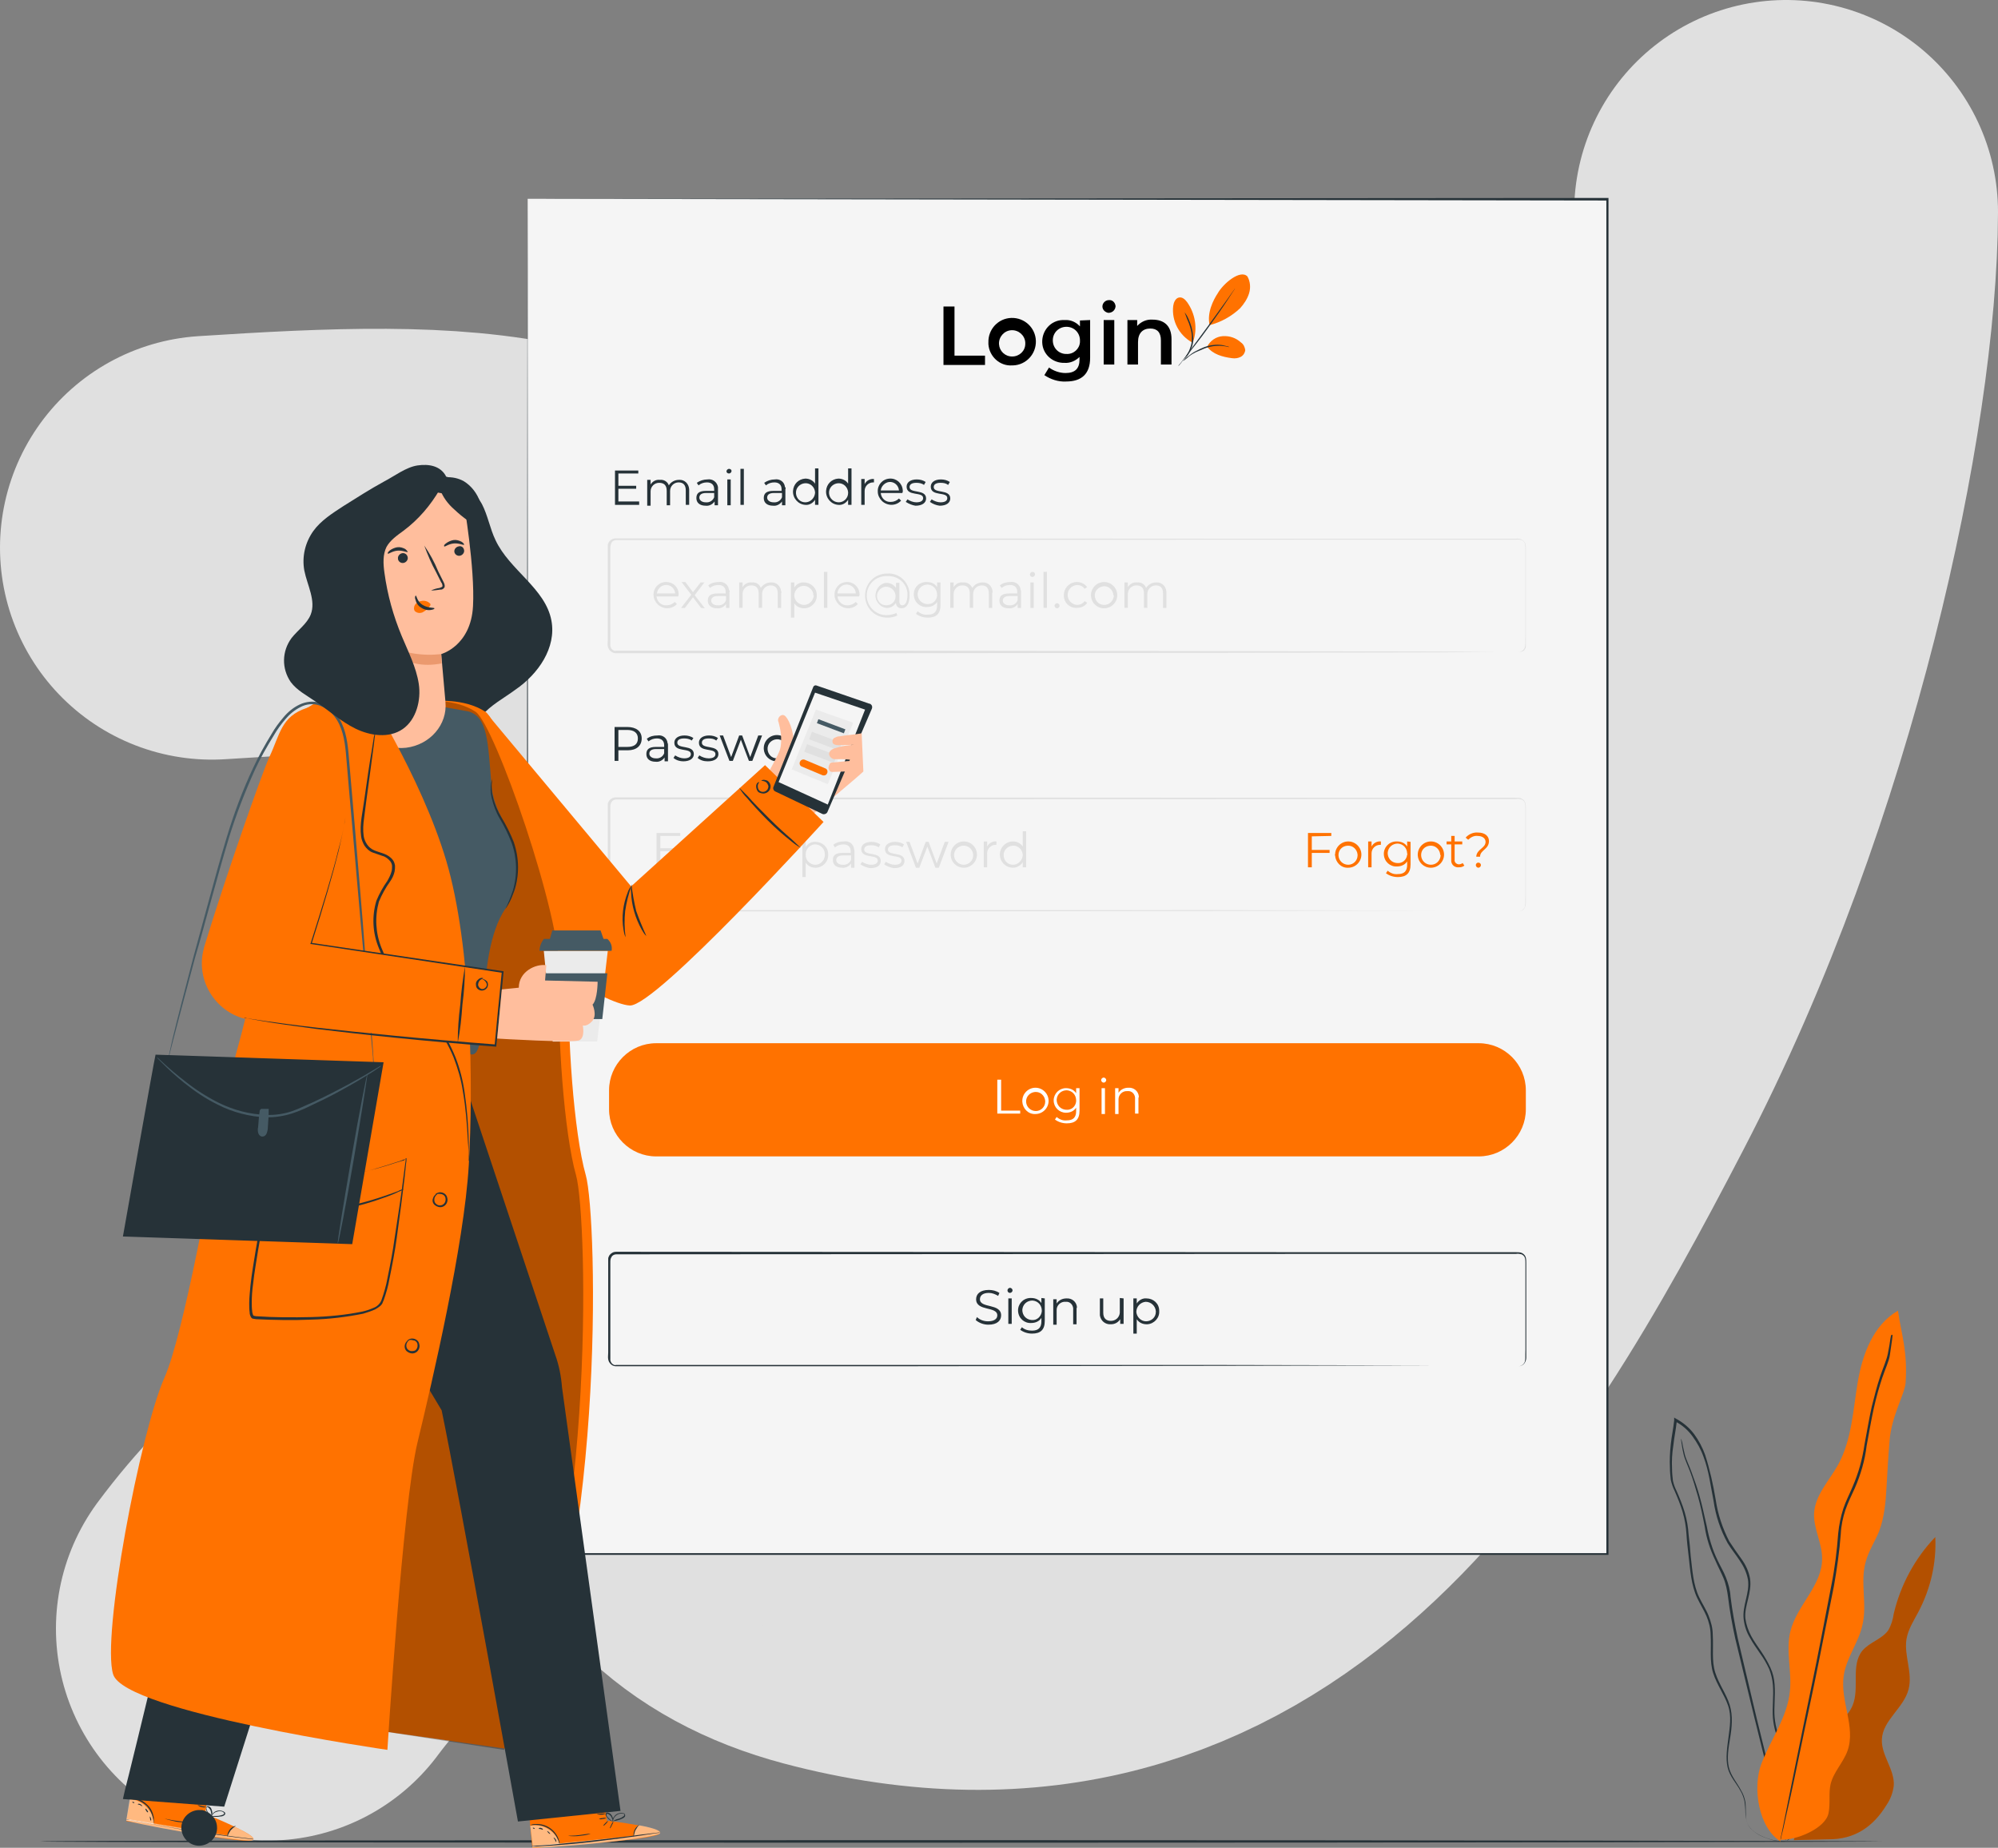 <?xml version="1.0" encoding="UTF-8"?>
<svg id="Layer_1" data-name="Layer 1" xmlns="http://www.w3.org/2000/svg" viewBox="0 0 471.4 435.9">
  <rect x="0" y="0" width="471.4" height="435.9" fill="#808080" stroke="none"/>
  <g>
    <path d="m50,129.2c60.2-3.9,96.8-3.9,121.4,35.9,24.7,39.8-62.5,179.1,26.4,202.6s132.3-48.5,169.1-119.4c36.9-70.8,54.4-155.8,54.5-198.3" fill="none" stroke="#e0e0e0" stroke-linecap="round" stroke-linejoin="round" stroke-width="100"/>
    <path d="m63.2,384.2c26.4-35.4,57.2-41.4,96.2-46.4" fill="none" stroke="#e0e0e0" stroke-linecap="round" stroke-linejoin="round" stroke-width="100"/>
  </g>
  <g id="freepik--Floor--inject-35">
    <path d="m444.2,434.4c0,.1-97.3.3-217.4.3s-217.3-.1-217.3-.3,97.3-.3,217.4-.3,217.3.2,217.3.3Z" fill="#263238"/>
  </g>
  <g id="freepik--Login--inject-35">
    <rect x="124.5" y="46.9" width="254.8" height="319.6" fill="#f5f5f5"/>
    <path d="m124.5,46.9l254.8-.2h.2v320.1H124.2v-.2c.2-190,.2-317.6.3-319.7-.1,2,.1,129.7.2,319.7l-.2-.2h254.8l-.3.3h0V47.1l.2.2-254.7-.4h0Z" fill="#263238"/>
    <path d="m222.6,72.3h2.6v11.6h7.2v2.2h-9.8s0-13.8,0-13.8Z"/>
    <path d="m233.2,80.8c-.1-3.1,2.3-5.7,5.4-5.8,3.1-.1,5.7,2.3,5.8,5.4s-2.3,5.7-5.4,5.8h-.2c-2.9.2-5.4-2.1-5.6-5v-.4Zm8.7,0c-.1-1.7-1.6-3-3.3-2.9s-3,1.6-2.9,3.3c.1,1.6,1.4,2.9,3.1,2.9s3.1-1.3,3.1-3v-.3h0Z"/>
    <path d="m257.2,75.5v8.9c0,3.8-2,5.6-5.7,5.6-1.8.1-3.6-.5-5.1-1.5l1.1-1.8c1.1.8,2.5,1.3,3.9,1.3,2.3,0,3.3-1.1,3.3-3.2v-.6c-.9.9-2.2,1.5-3.5,1.4-2.8.1-5.2-2-5.3-4.8s2-5.2,4.8-5.3h.5c1.4-.1,2.7.5,3.6,1.5v-1.4l2.4-.1Zm-2.4,5c.1-1.8-1.2-3.3-3-3.4s-3.3,1.2-3.4,3,1.2,3.3,3,3.4h.2c1.7.1,3.1-1.2,3.2-2.8v-.2h0Z"/>
    <path d="m260.1,72.3c0-.8.7-1.5,1.5-1.5h0c.8-.1,1.5.5,1.6,1.4v.1c-.1.9-.8,1.5-1.7,1.5-.7-.1-1.4-.7-1.4-1.5Zm.3,3.2h2.5v10.5h-2.5v-10.5Z"/>
    <path d="m276.4,80v6h-2.5v-5.7c0-1.9-.9-2.8-2.5-2.8-1.8,0-2.9,1.1-2.9,3.2v5.3h-2.5v-10.5h2.3v1.4c.9-1,2.2-1.6,3.6-1.5,2.7,0,4.5,1.4,4.5,4.6Z"/>
    <path d="m294.3,65.2c.7,1.2.8,2.7.4,4s-1.2,2.5-2.1,3.5c-2,1.9-4.5,3.3-7.2,4-.7-2.9.9-6,1.9-7.5,1.3-2.3,5.3-5.7,7-4" fill="#ff7200"/>
    <path d="m284.8,81.8c.7-1.4,2.1-2.4,3.7-2.5s3.1.4,4.3,1.5c.6.4.9,1.1,1,1.8-.1.7-.5,1.3-1.1,1.6-.6.3-1.3.4-2,.3-2.3-.3-4.5-.9-5.9-2.7" fill="#ff7200"/>
    <path d="m279.1,85.2c.4-.5.8-.9,1.3-1.2.5-.4,1-.8,1.6-1.1.7-.4,1.4-.7,2.1-1,1.4-.5,2.8-.7,4.2-.5.4.1.9.2,1.3.3.2,0,.3.1.4.2,0,0-.6-.2-1.7-.3-1.4-.1-2.8.1-4.1.6-.7.3-1.4.6-2.1.9-.6.3-1.1.6-1.6,1s-.9.8-1.4,1.1h0Z" fill="#263238"/>
    <path d="m291.4,68c-.1.3-.3.5-.5.8-.3.5-.8,1.2-1.3,2-1.1,1.7-2.8,4.1-4.6,6.6s-3.6,4.8-4.9,6.4c-.6.8-1.2,1.4-1.5,1.9-.2.2-.4.5-.6.7.1-.3.3-.5.5-.7l1.5-2c1.2-1.6,2.9-3.9,4.8-6.5l4.7-6.5,1.4-2c.2-.2.3-.4.5-.7Z" fill="#263238"/>
    <path d="m281.5,80.6c1.1-3.1.5-6.6-1.4-9.3-.5-.7-1.2-1.3-2-1.1s-1.2,1.2-1.3,2c-.4,3.5,1.4,6.9,4.5,8.6" fill="#ff7200"/>
    <path d="m279.5,73.7s.1.1.3.4.4.6.6,1.1c.6,1.3,1,2.7,1.1,4.1.1.8,0,1.6-.2,2.3-.2.6-.4,1.2-.8,1.8-.2.4-.5.7-.8,1-.1.1-.2.2-.3.3,0,0,.4-.6.9-1.5.3-.5.5-1.1.7-1.7.2-.7.2-1.5.2-2.2-.1-1.4-.5-2.7-1.1-4-.2-.5-.4-1.1-.6-1.6h0Z" fill="#263238"/>
    <path d="m150.8,118.4v.7h-5.7v-8.1h5.5v.7h-4.7v2.9h4.2v.7h-4.2v3h4.9v.1Z" fill="#263238"/>
    <path d="m162.6,115.6v3.5h-.8v-3.4c0-1.3-.6-1.9-1.7-1.9s-2,.9-2,2v3.4h-.8v-3.4c0-1.3-.6-1.9-1.8-1.9-1.1,0-2,.9-2,2v3.4h-.8v-6.1h.8v1.1c.5-.8,1.3-1.2,2.2-1.1.9-.1,1.8.4,2.1,1.3.5-.8,1.4-1.3,2.4-1.3,1.3-.1,2.3.9,2.4,2.2,0-.1,0,.1,0,.2h0Z" fill="#263238"/>
    <path d="m169.4,115.4v3.8h-.8v-.9c-.5.7-1.3,1.1-2.1,1-1.4,0-2.2-.7-2.2-1.8s.6-1.7,2.3-1.7h1.9v-.4c0-1-.6-1.6-1.7-1.6-.7,0-1.4.2-2,.7l-.4-.6c.7-.5,1.6-.8,2.5-.8,1.2-.2,2.3.6,2.5,1.8v.5Zm-.9,1.9v-1h-1.9c-1.2,0-1.6.5-1.6,1.1s.6,1.1,1.5,1.1c.9.1,1.7-.4,2-1.2Z" fill="#263238"/>
    <path d="m171.4,111.2c0-.3.3-.6.6-.6h0c.3,0,.6.2.6.5h0c0,.3-.3.6-.6.6h0c-.3,0-.6-.2-.6-.5h0Zm.2,1.9h.8v6.1h-.8v-6.1Z" fill="#263238"/>
    <path d="m174.7,110.6h.8v8.5h-.8v-8.5Z" fill="#263238"/>
    <path d="m185.3,115.4v3.8h-.8v-.9c-.5.7-1.3,1.1-2.1,1-1.4,0-2.2-.7-2.2-1.8s.6-1.7,2.3-1.7h1.9v-.4c0-1-.6-1.6-1.7-1.6-.7,0-1.4.2-2,.7l-.4-.6c.7-.5,1.6-.8,2.5-.8,1.2-.2,2.3.6,2.4,1.8.2.1.2.3.1.5Zm-.8,1.9v-1h-1.9c-1.2,0-1.6.5-1.6,1.1s.6,1.1,1.5,1.1c.9.1,1.7-.4,2-1.2Z" fill="#263238"/>
    <path d="m193.1,110.6v8.5h-.8v-1.2c-.5.8-1.4,1.3-2.3,1.2-1.7-.1-3-1.6-2.9-3.3.1-1.6,1.3-2.8,2.9-2.9.9,0,1.8.4,2.3,1.2v-3.6h.8v.1Zm-.8,5.5c-.1-1.2-1.1-2.2-2.4-2.1-1.2.1-2.2,1.1-2.1,2.4.1,1.2,1,2.1,2.2,2.1s2.2-1,2.3-2.2v-.2h0Z" fill="#263238"/>
    <path d="m200.9,110.6v8.5h-.8v-1.2c-.5.8-1.4,1.3-2.3,1.2-1.7-.1-3-1.6-2.9-3.3.1-1.6,1.3-2.8,2.9-2.9.9,0,1.8.4,2.3,1.2v-3.6h.8v.1Zm-.8,5.5c-.1-1.2-1.1-2.2-2.4-2.1-1.2.1-2.2,1.1-2.1,2.4.1,1.2,1.1,2.1,2.3,2.1s2.2-1,2.2-2.2v-.2h0Z" fill="#263238"/>
    <path d="m206.2,113v.8h-.2c-1.1,0-2,.9-2,2v3.3h-.8v-6.1h.8v1.2c.4-.8,1.3-1.3,2.2-1.2Z" fill="#263238"/>
    <path d="m212.9,116.3h-5.1c.1,1.2,1.1,2.2,2.4,2.1h0c.7,0,1.4-.3,1.9-.8l.5.5c-1.2,1.3-3.2,1.3-4.5.1-.6-.6-1-1.4-1-2.2-.1-1.6,1.1-3,2.8-3.1,1.6-.1,3,1.1,3.1,2.8v.3c-.1.2-.1.3-.1.3h0Zm-5.1-.6h4.3c-.1-1.2-1.1-2.1-2.3-2-1,.1-1.9,1-2,2Z" fill="#263238"/>
    <path d="m213.7,118.4l.4-.6c.6.4,1.4.7,2.1.7,1.1,0,1.6-.4,1.6-1,0-1.6-3.9-.3-3.9-2.7,0-1,.9-1.7,2.4-1.7.8,0,1.5.2,2.1.6l-.4.7c-.5-.4-1.2-.5-1.8-.5-1.1,0-1.6.4-1.6,1,0,1.6,3.9.4,3.9,2.7,0,1-.9,1.7-2.5,1.7-.7-.1-1.5-.4-2.3-.9Z" fill="#263238"/>
    <path d="m219.4,118.4l.4-.6c.6.4,1.4.7,2.1.7,1.1,0,1.6-.4,1.6-1,0-1.6-3.9-.3-3.9-2.7,0-1,.9-1.7,2.4-1.7.8,0,1.5.2,2.1.6l-.4.7c-.5-.4-1.1-.5-1.8-.5-1.1,0-1.6.4-1.6,1,0,1.6,3.9.4,3.9,2.7,0,1-.9,1.7-2.5,1.7-.8-.1-1.6-.4-2.3-.9Z" fill="#263238"/>
    <path d="m160,140.7h-5.1c.1,1.2,1.1,2.2,2.4,2.1h0c.7,0,1.4-.3,1.9-.8l.5.5c-1.2,1.3-3.2,1.3-4.5.1-.6-.6-1-1.4-1-2.2-.1-1.6,1.1-3,2.8-3.1h.2c1.6,0,2.9,1.2,2.9,2.8v.2c0,.2-.1.3-.1.4h0Zm-5-.7h4.3c-.1-1.2-1.1-2.1-2.3-2-1.1.1-1.9,1-2,2Z" fill="#e0e0e0"/>
    <path d="m165.4,143.4l-1.9-2.5-1.9,2.5h-.9l2.4-3.1-2.3-3h.9l1.8,2.4,1.8-2.3h.9l-2.3,3,2.4,3.1-.9-.1h0Z" fill="#e0e0e0"/>
    <path d="m172.1,139.7v3.7h-.8v-.9c-.5.7-1.3,1.1-2.1,1-1.4,0-2.2-.7-2.2-1.8s.6-1.7,2.3-1.7h1.9v-.4c0-1-.6-1.6-1.7-1.6-.7,0-1.4.2-2,.7l-.4-.6c.7-.6,1.6-.8,2.5-.8,1.2-.2,2.3.7,2.4,1.9.2.1.2.3.1.5h0Zm-.8,1.9v-1h-1.9c-1.2,0-1.6.5-1.6,1.1s.6,1.1,1.5,1.1c.9.1,1.7-.4,2-1.2h0Z" fill="#e0e0e0"/>
    <path d="m184.3,139.9v3.5h-.8v-3.4c0-1.3-.6-1.9-1.7-1.9s-2,.9-2,2v3.3h-.8v-3.4c0-1.3-.6-1.9-1.8-1.9-1.1,0-2,.9-2,2v3.3h-.8v-6h.8v1.1c.5-.8,1.3-1.2,2.2-1.1.9-.1,1.8.4,2.1,1.3.5-.8,1.4-1.3,2.4-1.3,1.3-.1,2.3.9,2.4,2.1.1.1.1.3,0,.4h0Z" fill="#e0e0e0"/>
    <path d="m192.7,140.4c.1,1.6-1.2,3-2.8,3.1h-.2c-.9,0-1.8-.4-2.3-1.2v3.4h-.8v-8.3h.8v1.2c.5-.8,1.4-1.3,2.3-1.2,1.6,0,3,1.3,3,2.9v.1Zm-.8,0c0-1.2-1.1-2.2-2.3-2.2s-2.2,1.1-2.2,2.3,1.1,2.2,2.3,2.2,2.2-1,2.3-2.2c-.1,0-.1-.1-.1-.1Z" fill="#e0e0e0"/>
    <path d="m194.4,134.9h.8v8.5h-.8v-8.5Z" fill="#e0e0e0"/>
    <path d="m202.7,140.7h-5.1c.1,1.2,1.2,2.2,2.4,2.1.7,0,1.4-.3,1.9-.8l.5.5c-1.2,1.3-3.2,1.3-4.5.1-.6-.6-1-1.4-1-2.2-.1-1.6,1.1-3,2.8-3.1,1.6-.1,3,1.1,3.1,2.8v.3c-.1.1-.1.2-.1.3h0Zm-5.1-.7h4.3c0-1.2-1-2.1-2.2-2.1-1.1,0-2.1,1-2.1,2.1Z" fill="#e0e0e0"/>
    <path d="m214.6,140.4c0,2-.7,3.1-1.9,3.1-.7,0-1.3-.5-1.3-1.2v-.1c-.5.8-1.4,1.3-2.3,1.2-1.6-.2-2.8-1.8-2.5-3.4.2-1.3,1.2-2.4,2.5-2.5.9,0,1.8.4,2.3,1.2v-1.2h.8v4.4c0,.6.3.9.7.9.7,0,1.2-.9,1.2-2.4.1-2.4-1.8-4.4-4.3-4.5h-.5c-2.6-.1-4.7,1.9-4.8,4.4s1.9,4.7,4.4,4.8h.4c.8,0,1.5-.2,2.2-.5l.2.6c-.8.4-1.6.5-2.4.5-2.9,0-5.2-2.3-5.2-5.2s2.3-5.2,5.2-5.2h0c2.8-.2,5.1,1.9,5.3,4.7-.1.1,0,.3,0,.4h0Zm-3.3.1c-.1-1.2-1.1-2.1-2.3-2.1-1.2.1-2.1,1.1-2.1,2.3.1,1.2,1,2.1,2.2,2.1s2.2-.9,2.2-2.1v-.2h0Z" fill="#e0e0e0"/>
    <path d="m221.9,137.4v5.3c0,2.1-1,3-3,3-1,0-2-.3-2.8-.9l.4-.6c.7.6,1.5.9,2.4.8,1.5,0,2.2-.7,2.2-2.2v-.8c-.5.8-1.4,1.2-2.4,1.2-1.6.1-3-1.1-3.1-2.8s1.1-3,2.8-3.1h.3c1,0,1.9.4,2.4,1.2v-1.1h.8Zm-.8,2.9c0-1.3-.9-2.3-2.2-2.4-1.3,0-2.3.9-2.4,2.2,0,1.3.9,2.3,2.2,2.4h.1c1.2.1,2.2-.8,2.3-2v-.2h0Z" fill="#e0e0e0"/>
    <path d="m234.1,139.9v3.5h-.8v-3.4c0-1.3-.6-1.9-1.7-1.9s-2,.9-2,2v3.3h-.8v-3.4c0-1.3-.6-1.9-1.8-1.9-1.1,0-2,.9-2,2v3.3h-.8v-6h.8v1.1c.5-.8,1.3-1.2,2.2-1.1.9-.1,1.8.4,2.2,1.3.5-.8,1.4-1.3,2.4-1.3,1.3-.1,2.3.9,2.4,2.2,0,0,0,.2-.1.3h0Z" fill="#e0e0e0"/>
    <path d="m240.9,139.7v3.7h-.8v-.9c-.5.7-1.3,1.1-2.1,1-1.4,0-2.2-.7-2.2-1.8s.6-1.7,2.3-1.7h1.9v-.4c0-1-.6-1.6-1.7-1.6-.7,0-1.4.2-2,.7l-.4-.6c.7-.6,1.6-.8,2.5-.8,1.2-.2,2.3.7,2.4,1.8.1.2.1.4.1.6Zm-.8,1.9v-1h-1.9c-1.2,0-1.6.5-1.6,1.1s.6,1.1,1.5,1.1c.9.1,1.7-.4,2-1.2h0Z" fill="#e0e0e0"/>
    <path d="m243,135.5c0-.3.3-.6.6-.6s.6.2.6.6h0c0,.3-.3.6-.6.6h0c-.4,0-.6-.3-.6-.6Zm.1,1.9h.8v6h-.8v-6Z" fill="#e0e0e0"/>
    <path d="m246.2,134.9h.8v8.5h-.8v-8.5Z" fill="#e0e0e0"/>
    <path d="m248.8,142.9c0-.3.3-.6.6-.6h0c.3,0,.6.3.6.6h0c0,.3-.3.6-.6.6h0c-.3,0-.6-.3-.6-.6h0Z" fill="#e0e0e0"/>
    <path d="m251,140.4c0-1.7,1.3-3,2.9-3.1h.2c.9,0,1.8.4,2.4,1.2l-.6.4c-.4-.6-1.1-.9-1.8-.9-1.3.1-2.3,1.2-2.2,2.5.1,1.2,1,2.1,2.2,2.2.7,0,1.4-.3,1.8-.9l.6.4c-.5.8-1.4,1.2-2.4,1.2-1.7.1-3.1-1.2-3.1-2.9,0-1.13,0-1.17,0-.1h0Z" fill="#e0e0e0"/>
    <path d="m257.4,140.4c0-1.7,1.4-3.1,3.1-3.1s3.1,1.4,3.1,3.1-1.4,3.1-3.1,3.1h0c-1.7,0-3-1.3-3.1-2.9v-.2h0Zm5.3,0c-.1-1.2-1.1-2.2-2.3-2.1-1.2.1-2.2,1.1-2.1,2.3s1,2.1,2.2,2.1,2.2-.9,2.3-2.2c-.07,0-.1-.03-.1-.1h0Z" fill="#e0e0e0"/>
    <path d="m275.2,139.9v3.5h-.8v-3.4c0-1.3-.6-1.9-1.7-1.9s-2,.9-2,2v3.3h-.8v-3.4c0-1.3-.6-1.9-1.8-1.9-1.1,0-2,.9-2,2v3.3h-.8v-6h.8v1.1c.5-.8,1.3-1.2,2.2-1.1.9-.1,1.8.4,2.1,1.3.5-.8,1.4-1.3,2.4-1.3,1.3-.1,2.3.9,2.4,2.2v.3h0Z" fill="#e0e0e0"/>
    <path d="m358.3,153.8c.4,0,.8-.2,1.1-.5.7-.6.4-1.9.5-3.5v-20.2c0-.4,0-.9-.1-1.3-.1-.4-.4-.7-.8-.9-.4-.1-.9-.2-1.3-.1h-41.6l-170.7.1c-.4,0-.9.2-1.1.6-.2.4-.3.9-.3,1.3v23.1c.1.4.3.8.7,1,.2.1.4.2.6.1h65.5l76.7.1,51.7.1,14.1.1h4.9-4.9l-14.1.1-51.7.1-76.7.1h-65.5c-.9,0-1.7-.7-1.9-1.6-.1-.6,0-1,0-1.6v-22.3c0-.3.2-.6.3-.8.4-.5.9-.8,1.6-.8l170.7.1h41.6c.5-.1,1,0,1.4.2s.8.6.9,1,.1.9.1,1.4v22.3c.1.6-.1,1.1-.5,1.5-.3.2-.7.3-1.2.3h0Z" fill="#e0e0e0"/>
    <path d="m151.4,174.2c0,1.7-1.2,2.8-3.3,2.8h-2.2v2.5h-.9v-8h3c2.1,0,3.4,1,3.4,2.7Zm-.9,0c0-1.3-.9-2-2.5-2h-2.1v4h2.1c1.7,0,2.5-.7,2.5-2h0Z" fill="#263238"/>
    <path d="m157.6,175.8v3.8h-.8v-.9c-.5.7-1.3,1.1-2.1,1-1.4,0-2.2-.7-2.2-1.8s.6-1.7,2.3-1.7h1.9v-.4c0-1-.6-1.6-1.7-1.6-.7,0-1.4.2-2,.7l-.4-.6c.7-.6,1.6-.8,2.5-.8,1.2-.2,2.3.6,2.4,1.8.1.1.1.3.1.5Zm-.9,1.9v-1h-1.9c-1.2,0-1.6.5-1.6,1.1s.6,1.1,1.5,1.1c.9.1,1.7-.4,2-1.2h0Z" fill="#263238"/>
    <path d="m158.9,178.8l.4-.6c.6.4,1.4.7,2.1.7,1.1,0,1.6-.4,1.6-1,0-1.6-3.9-.3-3.9-2.7,0-1,.9-1.7,2.4-1.7.8,0,1.5.2,2.1.6l-.4.6c-.5-.4-1.2-.5-1.8-.5-1.1,0-1.6.4-1.6,1,0,1.6,3.9.4,3.9,2.7,0,1-.9,1.7-2.5,1.7-.7,0-1.6-.2-2.3-.8Z" fill="#263238"/>
    <path d="m164.6,178.8l.4-.6c.6.4,1.4.7,2.2.7,1.1,0,1.6-.4,1.6-1,0-1.6-3.9-.3-3.9-2.7,0-1,.9-1.7,2.4-1.7.8,0,1.5.2,2.1.6l-.4.6c-.5-.4-1.1-.5-1.8-.5-1.1,0-1.6.4-1.6,1,0,1.6,3.9.4,3.9,2.7,0,1-.9,1.7-2.5,1.7-.9,0-1.7-.2-2.4-.8Z" fill="#263238"/>
    <path d="m179.8,173.5l-2.3,6h-.8l-1.9-5-1.9,5h-.8l-2.3-6h.8l1.9,5.1,1.9-5.1h.7l1.9,5.1,1.9-5.1h.9Z" fill="#263238"/>
    <path d="m180.2,176.5c0-1.7,1.4-3.1,3.1-3.1s3.1,1.4,3.1,3.1-1.4,3.1-3.1,3.1-3-1.3-3.1-2.9v-.2h0Zm5.4,0c-.1-1.2-1.1-2.2-2.4-2.1-1.2.1-2.2,1.1-2.1,2.4.1,1.2,1,2.1,2.2,2.1s2.2-.9,2.3-2.2v-.2Z" fill="#263238"/>
    <path d="m191.1,173.4v.8h-.2c-1.1,0-2,.9-2,2v3.4h-.8v-6h.8v1.2c.4-1,1.2-1.5,2.2-1.4Z" fill="#263238"/>
    <path d="m198,171v8.5h-.8v-1.2c-.5.8-1.4,1.3-2.3,1.3-1.7,0-3.1-1.4-3.1-3.1s1.4-3.1,3.1-3.1c.9,0,1.8.4,2.3,1.2v-3.6h.8Zm-.8,5.5c-.1-1.2-1.1-2.2-2.4-2.1-1.2.1-2.2,1.1-2.1,2.4.1,1.2,1.1,2.1,2.3,2.1s2.2-1,2.2-2.2v-.2h0Z" fill="#263238"/>
    <path d="m160.6,203.9v.7h-5.7v-8.1h5.6v.7h-4.7v2.9h4.2v.7h-4.2v3l4.8.1h0Z" fill="#e0e0e0"/>
    <path d="m168,201.1v3.5h-.8v-3.4c.1-.9-.5-1.8-1.4-1.9h-.4c-1.1-.1-2.1.8-2.1,1.9v3.5h-.8v-6.1h.8v1.1c.5-.8,1.4-1.2,2.3-1.2,1.3-.1,2.4.9,2.5,2.1,0,.2-.1.4-.1.5h0Z" fill="#e0e0e0"/>
    <path d="m173.4,204.2c-.4.3-.8.4-1.3.4-.9.1-1.7-.5-1.8-1.4v-4h-1.1v-.7h1.1v-1.3h.8v1.3h1.8v.7h-1.8v3.6c-.1.5.3,1,.9,1.1h.1c.3,0,.6-.1.9-.3l.4.6h0Z" fill="#e0e0e0"/>
    <path d="m180,201.8h-5.1c.1,1.2,1.1,2.2,2.4,2.1h0c.7,0,1.4-.3,1.9-.8l.5.5c-1.2,1.3-3.2,1.3-4.5.1-.6-.6-1-1.4-1-2.2-.1-1.6,1.1-3,2.7-3.1h.3c1.6,0,2.9,1.2,2.9,2.8v.2c-.1.2-.1.3-.1.4h0Zm-5.1-.6h4.3c-.1-1.2-1.1-2.1-2.3-2-1.1.1-1.9,1-2,2Z" fill="#e0e0e0"/>
    <path d="m184.7,198.5v.8h-.2c-1.1,0-2,.9-2,2v3.3h-.8v-6.1h.8v1.2c.4-.8,1.3-1.3,2.2-1.2Z" fill="#e0e0e0"/>
    <path d="m195.4,201.6c.1,1.6-1.2,3-2.8,3.1h-.2c-.9,0-1.8-.4-2.3-1.2v3.4h-.8v-8.3h.8v1.2c.5-.8,1.4-1.3,2.3-1.2,1.6,0,3,1.2,3,2.9,0-.1,0,0,0,.1Zm-.8,0c.1-1.2-.9-2.3-2.1-2.4-1.2-.1-2.3.9-2.4,2.1v.3c-.1,1.2.9,2.3,2.1,2.4,1.2.1,2.3-.9,2.4-2.1v-.3Z" fill="#e0e0e0"/>
    <path d="m201.6,200.9v3.8h-.8v-1c-.5.7-1.3,1.1-2.1,1-1.4,0-2.2-.7-2.2-1.8s.6-1.7,2.3-1.7h1.9v-.4c0-1-.6-1.6-1.7-1.6-.7,0-1.4.2-2,.7l-.4-.6c.7-.6,1.6-.8,2.5-.8,1.2-.2,2.3.6,2.4,1.8.1.2.1.4.1.6Zm-.8,1.9v-1h-1.9c-1.2,0-1.6.5-1.6,1.1s.6,1.1,1.5,1.1c.9.1,1.7-.4,2-1.2h0Z" fill="#e0e0e0"/>
    <path d="m203,203.9l.4-.6c.6.4,1.4.7,2.1.7,1.1,0,1.6-.4,1.6-1,0-1.6-3.9-.3-3.9-2.7,0-1,.9-1.7,2.4-1.7.8,0,1.5.2,2.1.6l-.4.7c-.5-.4-1.1-.5-1.8-.5-1.1,0-1.6.4-1.6,1,0,1.6,3.9.4,3.9,2.7,0,1.1-.9,1.7-2.5,1.7-.7-.1-1.6-.4-2.3-.9Z" fill="#e0e0e0"/>
    <path d="m208.6,203.9l.4-.6c.6.4,1.4.7,2.1.7,1.1,0,1.6-.4,1.6-1,0-1.6-3.9-.3-3.9-2.7,0-1,.9-1.7,2.4-1.7.8,0,1.5.2,2.1.6l-.4.7c-.5-.4-1.2-.5-1.8-.5-1.1,0-1.6.4-1.6,1,0,1.6,3.9.4,3.9,2.7,0,1.1-.9,1.7-2.5,1.7-.7-.1-1.6-.4-2.3-.9Z" fill="#e0e0e0"/>
    <path d="m223.8,198.6l-2.3,6.1h-.8l-1.9-5-1.9,5h-.8l-2.3-6.1h.8l1.9,5.1,1.9-5.1h.7l1.9,5.1,1.9-5.1h.9Z" fill="#e0e0e0"/>
    <path d="m224.3,201.6c0-1.7,1.4-3.1,3.1-3.1s3.1,1.4,3.1,3.1-1.4,3.1-3.1,3.1-3-1.3-3.1-2.9v-.2h0Zm5.3,0c-.1-1.2-1.1-2.2-2.4-2.1-1.2.1-2.2,1.1-2.1,2.4.1,1.2,1.1,2.1,2.3,2.1s2.2-1,2.2-2.2v-.2Z" fill="#e0e0e0"/>
    <path d="m235.1,198.5v.8h-.2c-1.1,0-2,.9-2,2v3.3h-.8v-6.1h.8v1.2c.4-.8,1.3-1.3,2.2-1.2Z" fill="#e0e0e0"/>
    <path d="m242.1,196.1v8.5h-.8v-1.2c-.5.8-1.4,1.3-2.3,1.3-1.7,0-3.1-1.4-3.1-3.1s1.4-3.1,3.1-3.1c.9,0,1.8.4,2.3,1.2v-3.6h.8Zm-.8,5.5c-.1-1.2-1.1-2.2-2.4-2.1-1.2.1-2.2,1.1-2.1,2.4.1,1.2,1,2.1,2.2,2.1s2.2-1,2.3-2.2v-.2Z" fill="#e0e0e0"/>
    <path d="m309.5,197.3v3.2h4.2v.7h-4.2v3.4h-.9v-8.1h5.5v.7l-4.6.1h0Z" fill="#ff7200"/>
    <path d="m315,201.6c0-1.7,1.4-3.1,3.1-3.1s3.1,1.4,3.1,3.1-1.4,3.1-3.1,3.1c-1.7.1-3-1.3-3.1-2.9-.1-.1-.1-.2,0-.2h0Zm5.3,0c-.1-1.2-1.1-2.2-2.4-2.1s-2.2,1.1-2.1,2.4c.1,1.2,1.1,2.1,2.3,2.1s2.2-1,2.2-2.2v-.2Z" fill="#ff7200"/>
    <path d="m325.8,198.5v.8h-.2c-1.1,0-2,.9-2,2v3.3h-.8v-6.1h.8v1.2c.4-.8,1.3-1.3,2.2-1.2Z" fill="#ff7200"/>
    <path d="m332.8,198.6v5.3c0,2.1-1,3-3,3-1,0-2-.3-2.8-.9l.4-.6c.7.6,1.5.9,2.4.8,1.5,0,2.2-.7,2.2-2.2v-.8c-.5.8-1.4,1.2-2.4,1.2-1.6.1-3-1.1-3.1-2.8-.1-1.6,1.1-3,2.8-3.1h.3c1,0,1.9.4,2.4,1.2v-1.2l.8.1h0Zm-.8,2.8c0-1.3-.9-2.3-2.2-2.4-1.3,0-2.3.9-2.4,2.2,0,1.3.9,2.3,2.2,2.4h.1c1.2.1,2.2-.8,2.3-2,.1,0,.1-.1,0-.2h0Z" fill="#ff7200"/>
    <path d="m334.5,201.6c0-1.7,1.4-3.1,3.1-3.1s3.1,1.4,3.1,3.1-1.4,3.1-3.1,3.1-3-1.3-3.1-2.9v-.2h0Zm5.3,0c-.1-1.2-1.1-2.2-2.4-2.1s-2.2,1.1-2.1,2.4c.1,1.2,1.1,2.1,2.3,2.1s2.2-.9,2.3-2.2c-.1-.1-.1-.2-.1-.2h0Z" fill="#ff7200"/>
    <path d="m345.5,204.2c-.4.3-.8.4-1.3.4-.9.1-1.7-.5-1.8-1.4v-4h-1.1v-.7h1.1v-1.3h.8v1.3h1.8v.7h-1.8v3.6c-.1.5.3,1,.9,1.1h.1c.3,0,.6-.1.9-.3l.4.6h0Z" fill="#ff7200"/>
    <path d="m350.5,198.6c0-.8-.7-1.4-1.9-1.4-.8-.1-1.6.3-2.2.9l-.6-.5c.7-.8,1.8-1.3,2.9-1.2,1.6,0,2.6.8,2.6,2,0,2-2.1,2.1-2.1,3.7h-.9c.1-1.8,2.2-2,2.2-3.5Zm-2.3,5.5c0-.3.2-.6.6-.6h0c.3,0,.6.2.6.6h0c0,.3-.3.6-.6.6s-.6-.3-.6-.6h0Z" fill="#ff7200"/>
    <path d="m358.3,215c.4,0,.8-.2,1.1-.5.7-.6.4-1.9.5-3.5v-20.2c0-.4,0-.9-.1-1.3-.1-.4-.4-.7-.8-.9-.4-.1-.9-.2-1.3-.1h-41.6l-170.7.1c-.4,0-.9.2-1.1.6-.3.4-.3.9-.3,1.3v23.1c.1.4.3.8.7,1,.2.1.4.1.6.1h142.2l51.7.1h19-19l-51.7.1-76.7.1h-65.5c-.9,0-1.7-.7-1.9-1.6-.1-.6,0-1,0-1.6v-22.1c0-.3.2-.6.3-.8.4-.5.9-.8,1.6-.8l170.7.1h41.6c.5,0,1,0,1.4.2s.8.6.9,1.1c.1.4.1.9.1,1.3v22.3c0,.5-.2,1-.5,1.4-.3.3-.7.5-1.2.5h0Z" fill="#e0e0e0"/>
    <path d="m230.2,311.4l.3-.7c.7.7,1.7,1,2.6,1,1.5,0,2.2-.6,2.2-1.4,0-2.2-5-.9-5-3.8,0-1.2.9-2.2,3-2.2.9,0,1.7.2,2.5.7l-.3.7c-.7-.4-1.4-.7-2.2-.7-1.5,0-2.1.7-2.1,1.5,0,2.2,5,.9,5,3.8,0,1.2-.9,2.2-3,2.2-1.1,0-2.2-.4-3-1.1Z" fill="#263238"/>
    <path d="m237.7,304.4c0-.3.3-.6.6-.6h0c.3,0,.6.3.6.6s-.3.6-.6.6c-.4,0-.6-.3-.6-.6Zm.2,1.9h.8v6h-.8v-6Z" fill="#263238"/>
    <path d="m254,308.9v3.5h-.8v-3.4c.1-.9-.5-1.8-1.4-1.9h-.4c-1.1-.1-2.1.8-2.1,1.9v3.5h-.8v-6h.8v1c.5-.8,1.4-1.2,2.3-1.2,1.3-.1,2.4.8,2.5,2.1-.1.1-.1.3-.1.5Z" fill="#263238"/>
    <path d="m246.5,306.3v5.3c0,2.1-1,3-3,3-1,0-2-.3-2.8-.9l.4-.6c.7.6,1.5.8,2.4.8,1.5,0,2.2-.7,2.2-2.2v-.8c-.5.8-1.4,1.2-2.4,1.2-1.6.1-3-1.1-3.1-2.8-.1-1.6,1.1-3,2.8-3.1h.3c1,0,1.9.4,2.4,1.2v-1.2l.8.1h0Zm-.7,2.9c0-1.3-.9-2.3-2.2-2.4-1.3,0-2.3.9-2.4,2.2,0,1.3.9,2.3,2.2,2.4h.1c1.2.1,2.2-.9,2.3-2.1v-.1h0Z" fill="#263238"/>
    <path d="m265.1,306.3v6h-.8v-1.1c-.5.8-1.3,1.2-2.2,1.2-1.3.1-2.4-.8-2.6-2.1v-4h.8v3.4c0,1.3.7,1.9,1.8,1.9s2-.8,2.1-1.9v-3.5l.9.1h0Z" fill="#263238"/>
    <path d="m273.5,309.3c.1,1.6-1.2,3-2.8,3.1h-.2c-.9,0-1.8-.4-2.3-1.2v3.4h-.8v-8.3h.8v1.2c.5-.8,1.4-1.3,2.3-1.2,1.6,0,3,1.2,3,2.9v.1Zm-.8,0c-.1-1.2-1.1-2.2-2.4-2.2-1.2.1-2.2,1.1-2.2,2.4.1,1.2,1.1,2.2,2.3,2.2s2.3-.9,2.3-2.2v-.2h0Z" fill="#263238"/>
    <path d="m358.3,322.3c.4,0,.8-.2,1.1-.5.7-.6.4-1.9.5-3.5v-20.2c0-.4,0-.9-.1-1.3s-.4-.7-.8-.9c-.4-.1-.9-.2-1.3-.1h-41.6l-170.7.1c-.4,0-.9.2-1.1.6-.3.4-.3.9-.3,1.3v23.1c.1.4.3.8.7,1,.2.1.4.2.6.1h142.2l51.7.1h19-19l-51.7.1-76.7.1h-65.5c-.3,0-.6-.1-.8-.2-.5-.3-.9-.8-1-1.4s0-1,0-1.6v-22.2c0-.3.2-.6.3-.8.4-.5.9-.8,1.6-.8l170.7.1h41.6c.5,0,1,0,1.4.2s.8.6.9,1.1c.1.4.1.9.1,1.3v22.3c0,.5-.2,1-.5,1.4-.4.4-.8.6-1.3.6h0Z" fill="#263238"/>
    <path d="m154.8,246.1h194.1c6.1,0,11.1,5,11.1,11.1v4.5c0,6.1-5,11.1-11.1,11.1h-194.1c-6.1,0-11.1-5-11.1-11.1v-4.5c0-6.1,5-11.1,11.1-11.1h0Z" fill="#ff7200"/>
    <path d="m235.3,254.7h.9v7.3h4.5v.7h-5.4v-8h0Z" fill="#fff"/>
    <path d="m241.2,259.7c0-1.7,1.4-3.1,3.1-3.1s3.1,1.4,3.1,3.1-1.4,3.1-3.1,3.1c-1.7.1-3-1.3-3.1-2.9v-.2Zm5.4,0c-.1-1.2-1.1-2.2-2.4-2.1-1.2.1-2.2,1.1-2.1,2.4.1,1.2,1.1,2.1,2.3,2.1s2.2-1,2.2-2.2v-.2h0Z" fill="#fff"/>
    <path d="m254.7,256.7v5.3c0,2.1-1,3-3,3-1,0-2-.3-2.8-.9l.4-.6c.7.6,1.5.9,2.4.8,1.5,0,2.2-.7,2.2-2.2v-.8c-.5.8-1.4,1.2-2.4,1.2-1.6,0-2.9-1.3-2.9-2.9s1.3-2.9,2.9-2.9h0c1,0,1.9.4,2.4,1.2v-1.2h.8Zm-.8,2.9c0-1.3-.9-2.3-2.2-2.4-1.3,0-2.3.9-2.4,2.2,0,1.3.9,2.3,2.2,2.4h.1c1.2.1,2.2-.8,2.3-2v-.2h0Z" fill="#fff"/>
    <path d="m259.8,254.8c0-.3.3-.6.6-.6s.6.3.6.6-.3.6-.6.6-.6-.3-.6-.6Zm.1,1.9h.8v6.1h-.8v-6.1Z" fill="#fff"/>
    <path d="m268.6,259.2v3.5h-.8v-3.4c.1-.9-.5-1.8-1.4-1.9h-.4c-1.1-.1-2.1.8-2.1,1.9v3.5h-.8v-6.1h.8v1.1c.5-.8,1.4-1.2,2.3-1.2,1.3-.1,2.4.8,2.5,2.1-.1.2-.1.4-.1.5Z" fill="#fff"/>
  </g>
  <g id="freepik--Character--inject-35">
    <path d="m31.1,422.2l-1.3,7.4,1.1.2c4.9,1,24.9,4.9,28.3,4.4,3.8-.5-10.8-6.3-10.8-6.3l.5-3.1s-17.8-2.6-17.8-2.6Z" fill="#ff7200"/>
    <g opacity=".5">
      <path d="m36.3,430.4c0-1.5-.6-3-1.7-4.1-1-1.1-2.5-1.8-4-1.9l-.8,5,6.5,1Z" fill="#fff"/>
    </g>
    <g opacity=".5">
      <path d="m55.5,431s5.1,2.4,4.3,3.1-21.2-2.4-30-4.6l.1-.4,23.7,3.9c0,.1.9-2.1,1.9-2Z" fill="#fff"/>
    </g>
    <path d="m29.6,429.1c.1,0,.2.1.3.1l.9.2,3.2.6c2.7.5,6.5,1.2,10.7,1.9s8,1.1,10.7,1.5l3.3.4.9.1h.3l-.3-.1-.9-.1-3.2-.4c-2.8-.4-6.5-.9-10.7-1.5s-8-1.3-10.7-1.8l-3.2-.6-.9-.1s-.4-.2-.4-.2Z" fill="#263238"/>
    <path d="m53.6,433.3c.2-.5.5-1,.8-1.5.4-.4.8-.8,1.3-1.1-.6.1-1.1.4-1.5.9-.4.6-.6,1.1-.6,1.7Z" fill="#263238"/>
    <path d="m48.7,429.9s.3-.2.7-.6.5-.7.5-.7c0,0-.3.2-.7.6s-.5.6-.5.7Z" fill="#263238"/>
    <path d="m47.4,428.9s.3-.1.7-.3c.4-.2.6-.5.6-.5,0,0-.3.1-.7.3s-.7.4-.6.5Z" fill="#263238"/>
    <path d="m46.7,427c-2.3.2-4.1,2.2-3.9,4.5.2,2.3,2.2,4.1,4.5,3.9s4.1-2.2,3.9-4.5c-.1-1.9-1.6-3.5-3.5-3.9h-1Z" fill="#263238"/>
    <path d="m46.6,425.8c.3.3.6.4,1,.5s.7.1,1.1,0c-.3-.1-.7-.2-1-.2-.4-.2-.7-.2-1.1-.3Z" fill="#263238"/>
    <path d="m49.6,428.4c.4.1.8.2,1.2.2s.8,0,1.3-.1c.3,0,.5-.1.7-.2.1-.1.3-.2.3-.3.1-.2,0-.4-.1-.5-.8-.6-2-.5-2.7.2-.2.2-.4.4-.5.7-.1.2-.1.3-.1.3.2-.3.4-.6.7-.9s.7-.4,1.1-.5c.5-.1,1,0,1.3.3.2.2,0,.4-.2.5s-.4.1-.7.2c-.4.1-.8.1-1.2.1h-1.1Z" fill="#263238"/>
    <path d="m49.8,428.5s.2-.2.3-.8c0-.3-.1-.6-.2-.9-.1-.4-.5-.7-.9-.7-.2,0-.4.2-.4.5h0c0,.2,0,.4.1.5.1.3.3.5.4.8.4.4.6.6.7.6-.1-.1-.3-.3-.6-.7-.1-.2-.3-.5-.4-.8s-.2-.7.1-.7.5.4.7.6c.1.2.2.5.2.8.1.3.1.5,0,.8h0Z" fill="#263238"/>
    <path d="m30.7,424.3s.5,0,1.3.2c1,.3,2,.9,2.7,1.6.7.8,1.2,1.8,1.4,2.8.2.8.1,1.3.1,1.3,0-.1.1-.2.1-.4v-1c-.2-1.1-.6-2.1-1.4-2.9-.8-.8-1.7-1.4-2.8-1.6-.3-.1-.7-.1-1-.1-.1.1-.2.1-.4.1Z" fill="#263238"/>
    <path d="m38.8,429c.8.3,1.7.5,2.6.7.9.2,1.8.2,2.6.2,0-.1-1.2-.2-2.6-.4s-2.6-.5-2.6-.5h0Z" fill="#263238"/>
    <path d="m35.3,428.5s.1.3.1.5.1.5.2.5.1-.3,0-.6-.3-.4-.3-.4Z" fill="#263238"/>
    <path d="m34.3,426.7s0,.2.2.5.3.4.4.3,0-.2-.2-.5-.4-.4-.4-.3Z" fill="#263238"/>
    <path d="m32.5,425.6c0,.1.2.1.5.2s.4.3.5.3,0-.3-.4-.5-.6,0-.6,0Z" fill="#263238"/>
    <path d="m31.2,425.1s.1.2.2.2.3.1.3,0-.1-.2-.2-.2-.3-.1-.3,0Z" fill="#263238"/>
    <path d="m124.9,428.5l.7,7.4h1.1c5-.3,25.3-1.8,28.5-3.1,3.6-1.5-12-3.3-12-3.3l-.4-3.1-17.9,2.1Z" fill="#ff7200"/>
    <g opacity=".5">
      <path d="m132.1,435.1c-.4-1.5-1.4-2.8-2.7-3.6-1.3-.8-2.8-1.1-4.3-.8l.6,5,6.4-.6Z" fill="#fff"/>
    </g>
    <g opacity=".5">
      <path d="m150.8,430.6s5.5.9,4.9,1.9-21,3.2-30.1,3.4v-.4l23.9-2.4s.2-2.3,1.3-2.5Z" fill="#fff"/>
    </g>
    <path d="m125.3,435.6h1.2l3.3-.2c2.8-.2,6.6-.5,10.8-1s8-1,10.7-1.4l3.2-.5.9-.1c.1,0,.2,0,.3-.1h-.3l-.9.1-3.3.4c-2.7.4-6.5.8-10.7,1.3s-8,.8-10.8,1.1l-3.2.2-.9.1s-.3.1-.3.1Z" fill="#263238"/>
    <path d="m149.5,433.4c.1-.6.2-1.1.4-1.6.3-.5.6-1,1-1.4-.5.3-.9.7-1.2,1.3-.2.5-.3,1.1-.2,1.7Z" fill="#263238"/>
    <path d="m143.9,431.3c.1,0,.3-.3.5-.8.2-.3.3-.5.3-.8,0,0-.3.3-.5.8s-.4.8-.3.8Z" fill="#263238"/>
    <path d="m142.4,430.7c.1,0,.3-.2.6-.5s.5-.6.4-.6-.3.2-.6.5-.5.5-.4.6Z" fill="#263238"/>
    <path d="m141.3,429.1c.3.1.6.1.9,0,.3,0,.6-.1.9-.2-.3-.1-.7-.1-1,0-.3,0-.6.1-.8.2h0Z" fill="#263238"/>
    <path d="m140.8,427.9c.3.2.7.2,1.1.2s.7-.1,1.1-.3h-1.1c-.4.1-.7.1-1.1.1h0Z" fill="#263238"/>
    <path d="m144.3,429.6c.4,0,.8,0,1.1-.1.4-.1.8-.2,1.2-.4.2-.1.5-.2.7-.4.1-.1.2-.2.2-.4s-.1-.4-.2-.5c-1-.3-2,0-2.5.9-.2.2-.3.5-.3.8v.3c.1-.4.2-.7.4-1s.5-.6.9-.8c.4-.2.9-.2,1.4-.1.2.1.1.3,0,.5-.2.1-.4.3-.6.4-.4.2-.8.3-1.2.4-.6.4-1.1.4-1.1.4h0Z" fill="#263238"/>
    <path d="m144.6,429.7c.1-.3.1-.6,0-.8-.1-.3-.2-.6-.4-.8-.2-.3-.6-.5-1-.5-.2.1-.4.3-.3.6.1.2.1.3.3.5s.4.5.6.6c.2.2.4.3.7.4,0,0-.2-.2-.6-.5-.2-.2-.4-.4-.6-.6-.2-.2-.3-.6-.1-.7s.6.2.8.4c.2.2.3.4.4.7.2.2.2.4.2.7h0Z" fill="#263238"/>
    <path d="m125.1,430.6s.5-.1,1.3-.1c2.2,0,4.2,1.2,5.1,3.2.4.7.4,1.3.5,1.2s0-.1,0-.4c-.1-.3-.2-.6-.3-.9-.9-2.1-3-3.4-5.2-3.3-.3,0-.7,0-1,.1-.2.1-.3.2-.4.2h0Z" fill="#263238"/>
    <path d="m134.1,433.1c.9.1,1.8.1,2.6,0,.9-.1,1.8-.2,2.6-.5,0-.1-1.2.1-2.6.3s-2.6.1-2.6.2Z" fill="#263238"/>
    <path d="m130.6,433.5s.1.2.3.5.2.5.3.5.1-.3-.1-.6-.5-.5-.5-.4Z" fill="#263238"/>
    <path d="m129.1,432s.1.2.3.4.4.3.4.2-.1-.2-.3-.4-.4-.3-.4-.2Z" fill="#263238"/>
    <path d="m127.1,431.4c0,.1.2,0,.5.1s.5.2.5.1-.1-.3-.5-.4-.5.2-.5.2h0Z" fill="#263238"/>
    <path d="m125.7,431.2c0,.1.1.1.2.2s.3,0,.3,0l-.2-.2c-.1-.1-.3,0-.3,0Z" fill="#263238"/>
    <path d="m130.1,146.4c-1.4-7.6-9.9-11.9-13.2-19-1.3-2.7-1.8-5.8-3.2-8.5-3.3-5.8-10.4-8.4-16.7-6.1l-.5.8c3.4,7.2,6.8,12.1,10.2,19.3,1.3,2.5,2.2,5.1,2.7,7.9.3,2.8-.4,5.8-2.6,7.6-1.7,1.4-4,1.9-5.9,3.1-2.8,2.1-4.2,5.5-3.8,8.9.5,3.4,2.1,6.5,4.4,9,2.2,2.4,5.7,4.5,8.6,3,1.5-.8,2.4-2.2,3.5-3.5,2.2-2.6,5.3-4.2,8-6.2,5.4-3.7,9.7-9.9,8.5-16.3Z" fill="#263238"/>
    <path d="m203.7,182c-1.9,1.8-12.4,10.5-12.4,10.5l-10.4-9.4c.3-.8,2.8-5.1,3.1-6.2.3-.9.3-1.9.3-2.9,0-1.2-.3-2.4-.6-3.6-.5-1,.6-2.1,1.4-1.6s2.2,3.3,2.2,6.9,14-4.6,16-2.6l.4,8.9h0Z" fill="#ffbe9d"/>
    <path d="m114.5,167.9l34.4,41.2,31.6-28.6,13.8,13.4s-39.6,43.6-45.7,43.3-26.6-13.9-26.6-13.9c0,0-7.5-55.4-7.5-55.4Z" fill="#ff7200"/>
    <path d="m192.6,161.7c-.3-.1-.6.1-.7.3l-9.4,23.6c-.2.4,0,.9.4,1.1l11.1,5.3c.4.2,1,0,1.2-.4h0l10.5-24.4c.2-.5,0-1-.5-1.2h-.1l-12.5-4.3h0Z" fill="#263238"/>
    <polygon points="192.3 163.4 183.7 184.5 195.3 189.8 204.1 167.4 192.3 163.4" fill="#f5f5f5"/>
    <path d="m188.9,200c-.9-.5-1.7-1.1-2.4-1.7-1.4-1.1-3.4-2.8-5.4-4.8s-3.7-3.9-4.9-5.3c-.7-.7-1.3-1.5-1.8-2.4l2.1,2.1c1.2,1.4,3,3.2,5,5.2s3.9,3.7,5.3,4.9c.7.7,1.4,1.3,2.1,2h0Z" fill="#263238"/>
    <path d="m179.1,184.5c.1.1-.4.4-.3,1.1,0,.4.2.8.5,1,.6.4,1.4.2,1.8-.4.1-.2.2-.5.2-.7-.1-.4-.3-.8-.6-1s-.7-.3-1.1-.3c0,0,.1-.1.3-.2.3-.1.7,0,1,.1.5.2.8.7.9,1.2.1,1-.6,1.8-1.6,1.9-.4,0-.8-.1-1.2-.3-.4-.3-.6-.9-.6-1.4,0-.3.1-.7.4-.9.1-.1.2-.1.3-.1h0Z" fill="#263238"/>
    <path d="m147.6,221.1c-.3-.6-.4-1.2-.5-1.8-.5-3-.1-6,1-8.8.2-.6.5-1.1.9-1.6-.7,2-1.2,4-1.5,6-.2,2-.2,4.1.1,6.2h0Z" fill="#263238"/>
    <path d="m152.5,220.8c-.5-.4-.8-1-1.1-1.5-1.5-2.7-2.4-5.7-2.5-8.8-.1-.6,0-1.3.1-1.9.2,2.1.6,4.2,1.1,6.3.7,2,1.5,3.9,2.4,5.9Z" fill="#263238"/>
    <polygon points="192.5 167.4 186.8 181.5 195.3 185 201.3 170.5 192.5 167.4" fill="#ebebeb"/>
    <path d="m189.8,179.2l5,2.1c.4.2.5.6.4,1l-.1.2c-.2.4-.6.5-1,.4l-5-2.1c-.4-.2-.5-.6-.4-1l.1-.2c.2-.4.7-.5,1-.4Z" fill="#ff7200"/>
    <rect x="195.59" y="167.92" width="1" height="6.8" transform="translate(-33.33 294.48) rotate(-69.37)" fill="#455a64"/>
    <rect x="193.81" y="171.08" width="1.9" height="7.5" transform="translate(-37.48 295.51) rotate(-69.37)" fill="#e0e0e0"/>
    <rect x="192.65" y="174.02" width="1.9" height="7.5" transform="translate(-40.99 296.32) rotate(-69.37)" fill="#e0e0e0"/>
    <path d="m203.3,173c-1.6.3-3.6.4-5.2.7-.5,0-.9.2-1.3.4-.4.3-.5.8-.3,1.2s.9.5,1.4.5l3.6-.1c-1.5.1-3,.3-4.5.8-.7.2-1.4.7-1.4,1.4.1.6.6,1.1,1.2,1.2h1.9s2.4,0,2.5.4c-1.5,0-3.5.3-5,.4-.4,0-.6.6-.7,1-.1.4.1.8.4,1.1.2.1.4.1.6.1l5.9-.2" fill="#ffbe9d"/>
    <path d="m102.3,165.4s7.2-.8,12.2,2.5c4.5,3,20.4,48.5,19.8,62.1s1.1,37.4,3.9,47.2,4.9,95-17,135.6l-40.7-5.8,12.7-109.4-1.3-99.3,10.4-32.9h0Z" fill="#ff7200"/>
    <g opacity=".3">
      <path d="m100,165.4s7.2-.8,12.2,2.5c4.5,3,20.4,48.5,19.8,62.1s1.1,37.4,3.9,47.2,4.9,95-17,135.6l-37.2-5.7,9.2-109.4-1.4-99.3,10.5-33h0Z"/>
    </g>
    <path d="m85,163.3s-22.4-2.4-16.4,29.6l5.8,33.7,36.6,22.1c4.9,1.3.7-23,8.2-34.3,2.8-4.2,3-7.4,2.8-9.3.7-7.4-5.2-11.9-6-19.4-.9-10.8-.9-16.7-5.6-17.9l-25.4-4.5" fill="#455a64"/>
    <path d="m116.3,183.3c-.4,1.5-.4,3.2,0,4.7.4,1.7,1.1,3.3,2,4.8,1.1,1.8,2.1,3.8,2.9,5.8,1.3,3.8,1.4,7.8.1,11.6-.4,1.1-.8,2.2-1.4,3.2-.2.4-.5.8-.7,1.1.7-1.4,1.3-2.9,1.8-4.4,1.1-3.7,1-7.7-.3-11.3-.8-2-1.7-3.9-2.8-5.7-.9-1.5-1.5-3.2-1.9-4.9-.3-1.2-.3-2.4-.1-3.6.1-.3.2-.6.3-.9.1-.3.1-.4.1-.4h0Z" fill="#263238"/>
    <path d="m105.1,165.6c-.5-5.5-1-11.3-1-11.3,0,0,7-1.9,7.5-11.3.5-9-2.2-24.6-2.2-24.6v-.8c-10.6-3.2-23.2-3-29.7,5.9h0l5,44.7c.6,5.2,5.5,8.8,11.1,8.2h0c5.7-.7,9.8-5.5,9.3-10.8h0Z" fill="#ffbe9d"/>
    <path d="m109.5,129.8c.1.6-.4,1.2-1,1.3s-1.2-.3-1.3-.9h0c-.1-.6.4-1.2,1-1.3.6-.2,1.2.2,1.3.9q0-.07,0,0Z" fill="#263238"/>
    <path d="m109.5,128.5c-.1.2-1.1-.4-2.4-.3s-2.2.9-2.3.7,0-.4.4-.7c.5-.4,1.2-.7,1.8-.8.7-.1,1.3.1,1.9.4.5.3.6.6.6.7Z" fill="#263238"/>
    <path d="m96.2,131.5c.1.6-.4,1.2-1,1.3s-1.2-.3-1.3-.9v-.1c-.1-.6.4-1.2,1-1.3s1.2.3,1.3,1c0-.1,0,0,0,0Z" fill="#263238"/>
    <path d="m96.2,130.2c-.1.2-1.1-.4-2.4-.3s-2.2.9-2.3.7.1-.4.4-.7c.5-.4,1.2-.7,1.8-.8.7-.1,1.3.1,1.9.4.5.4.6.7.6.7h0Z" fill="#263238"/>
    <path d="m101.7,139.3c.6-.3,1.3-.5,2-.6.3-.1.6-.2.7-.4,0-.3-.1-.7-.3-.9l-1.2-2.4c-1.1-2-2-4.1-2.8-6.3,1.3,1.9,2.4,3.9,3.3,6.1l1.2,2.4c.2.4.4.8.3,1.3-.1.2-.3.4-.5.5s-.4.1-.6.1c-.7.1-1.4.2-2.1.2h0Z" fill="#263238"/>
    <path d="m104.1,154.3c-4.4.5-8.8-.2-12.7-2.1,0,0,3.6,6.1,12.8,4.3,0,0-.1-2.2-.1-2.2Z" fill="#eb996e"/>
    <path d="m101.5,142.4c-.6-.6-1.4-.8-2.2-.6-.6.1-1.1.4-1.4.9s-.3,1.1,0,1.5c.5.4,1.1.5,1.7.3.6-.3,1.1-.7,1.5-1.1.1-.1.2-.3.3-.4.2-.2.2-.4.1-.6" fill="#ff7200"/>
    <path d="m98.1,140.5c.2,0,.3,1.4,1.6,2.2s2.8.6,2.8.8-.3.3-.9.4c-.8.1-1.6-.1-2.3-.6-.7-.4-1.1-1.1-1.3-1.9-.2-.5,0-.9.1-.9Z" fill="#263238"/>
    <path d="m61.2,291.6l-14.2,58.6s-16.9,70.1-17.5,72l-.5,2.2,23.9,1.8,41.4-130.1s-33.1-4.5-33.1-4.5Z" fill="#263238"/>
    <path d="m104.2,332.7c3.9,18.7,18,97,18,97l24.2-2.5-13.8-99.9c-.2-2.6-.7-5.2-1.6-7.7l-22.6-67.9-42.6-27.1c-.4,0-6.9,17.5-6,29.6.5,5.4,2.4,10.6,5.5,15.1,2.7,4,6.5,9.5,7.3,10.7,1.4,2.2,31.6,52.7,31.6,52.7h0Z" fill="#263238"/>
    <path d="m55.8,248.2c-1.2,4.2-2.1,8.5-2.9,12.8-2.7,15.7-9.6,53.9-14.1,64-5.7,12.8-14.9,61.1-12.1,70s64.7,17.8,64.7,17.8c0,0,3.6-58,7.1-72.5s11-46.6,12.1-65.4.7-51.6-5.3-71.8-19.9-41.6-19.9-41.6c0,0-11.9,3.3-15.9,8,0,0-4.9,6.1-5,11.8s-2.7,33.2-4.5,49.1c-.7,4.6-2.7,12.4-4.2,17.8h0Z" fill="#ff7200"/>
    <path d="m110.6,273.9v-1.2c0-.8-.1-1.9-.2-3.3-.2-4-.5-8-1.2-12-.4-2.7-1.2-5.4-2.2-8-1.2-2.9-2.8-5.7-4.8-8.1-2.1-2.6-4.5-5.2-6.8-8-1.2-1.4-2.3-2.9-3.4-4.5s-1.9-3.3-2.6-5.1c-1.5-3.6-1.7-7.5-.6-11.2.7-1.7,1.6-3.3,2.6-4.7.4-.7.8-1.5,1-2.3.1-.4.1-.8.1-1.2s-.2-.8-.4-1.1c-.5-.6-1.1-1.1-1.9-1.3-.8-.3-1.5-.5-2.3-.8s-1.4-.9-1.9-1.6c-.4-.7-.7-1.4-.8-2.2-.2-1.5-.1-2.9.1-4.4.2-1.4.4-2.7.6-3.9.7-5,1.3-9.1,1.8-11.9.2-1.4.4-2.5.5-3.2l.2-.8c0-.1,0-.2.1-.3v.3c0,.2,0,.5-.1.9-.1.8-.2,1.9-.4,3.2-.4,2.9-.9,6.9-1.6,11.9-.2,1.3-.3,2.6-.5,3.9-.2,1.4-.3,2.8-.1,4.2.1.7.4,1.4.8,2s1,1.1,1.7,1.4c.7.3,1.5.5,2.3.8s1.6.8,2.1,1.5c.3.4.4.8.5,1.3,0,.5,0,.9-.1,1.4-.2.9-.6,1.7-1.1,2.4-1,1.4-1.9,3-2.6,4.7-1,3.6-.8,7.4.6,10.9s3.4,6.7,5.9,9.5c2.3,2.8,4.8,5.4,6.8,8,2,2.5,3.6,5.4,4.8,8.4,1,2.6,1.7,5.3,2.1,8.1.6,4,.9,8,1,12,0,1.4,0,2.5.1,3.3v.9c-.1,0-.1.1-.1.1h0Z" fill="#263238"/>
    <path d="m102.7,281.8s.1-.2.3-.3c.4-.2.8-.3,1.2-.2.6.1,1.2.6,1.3,1.2.3.9-.2,1.9-1.1,2.2-.6.2-1.3,0-1.8-.4s-.7-1.1-.4-1.7c.1-.4.4-.7.7-.9.2-.1.4-.1.4-.1-.4.3-.7.7-.8,1.1-.1.5,0,1,.4,1.3.5.5,1.4.5,1.9-.1.3-.3.4-.8.3-1.3s-.5-.8-.9-.9c-.5-.1-1-.1-1.5.1h0Z" fill="#263238"/>
    <path d="m96.1,316.3s.1-.2.3-.3c.3-.2.8-.3,1.2-.2.6.1,1.2.6,1.3,1.2.3.9-.2,1.9-1.1,2.2-.6.2-1.3,0-1.8-.4-.7-.6-.7-1.7,0-2.4.1-.1.2-.2.3-.3.2-.1.4-.1.4-.1-.4.3-.7.7-.8,1.1-.1.5,0,1,.4,1.3.4.4,1.1.4,1.6.2.5-.3.7-.9.6-1.5-.1-.5-.5-.9-1-.9-.5-.2-1-.1-1.4.1h0Z" fill="#263238"/>
    <path d="m95.9,273.2v.3c0,.3,0,.6-.1,1-.1.9-.2,2.1-.4,3.8-.4,3.3-1,8-1.8,13.8-.4,2.9-1,6.1-1.7,9.5-.3,1.8-.8,3.5-1.4,5.2-.1.2-.2.4-.3.7-.1.2-.3.4-.5.6-.4.3-.8.6-1.2.8-.9.4-1.8.7-2.8,1-4,.8-8.1,1.3-12.2,1.4-4.4.2-8.8.1-13.1-.1l-.6-.1c-.3,0-.5-.2-.6-.4-.2-.4-.3-.7-.3-1.1-.1-.7-.1-1.5-.1-2.2,0-1.4.2-2.9.3-4.2.3-2.8.8-5.5,1.2-8.1.9-5.3,1.9-10.2,2.9-14.7v-.2h.3c8-.7,15.9-2.1,23.7-4.1,2.8-.7,5-1.4,6.5-1.9l1.7-.5c.2-.4.4-.5.5-.5l-.1.1-.4.2c-.4.1-.9.4-1.7.6-1.5.5-3.7,1.2-6.5,2-7.8,2.1-15.7,3.6-23.7,4.3l.2-.2c-1,4.5-1.9,9.5-2.8,14.7-.4,2.6-.9,5.3-1.2,8.1-.2,1.4-.3,2.8-.3,4.2,0,.7,0,1.4.1,2.1,0,.3.1.6.2.9.1.1.1.2.2.2l.5.1c4.3.3,8.7.3,13.1.2,4-.1,8.1-.5,12-1.3.9-.2,1.8-.5,2.7-.9.8-.3,1.5-1,1.8-1.8.6-1.7,1.1-3.4,1.4-5.1.7-3.4,1.3-6.5,1.7-9.5.9-5.8,1.6-10.5,2-13.8.2-1.6.4-2.9.5-3.8.1-.4.1-.7.1-1s.2-.3.2-.3h0Z" fill="#263238"/>
    <path d="m95.3,280.5c-.4.3-.8.5-1.2.6-.8.4-1.9.9-3.4,1.4-7.6,2.8-15.6,4.1-23.7,3.9-1.6,0-2.8-.1-3.7-.2-.4,0-.9-.1-1.3-.2.4-.1.9-.1,1.3,0,.9,0,2.1.1,3.6.1,8,0,16-1.3,23.6-3.9,1.5-.5,2.6-.9,3.4-1.2.5-.3.9-.4,1.4-.5h0Z" fill="#263238"/>
    <path d="m39.1,252.3l.1-.5c.1-.3.2-.8.3-1.4.3-1.2.7-3,1.2-5.3,1.1-4.6,2.8-11.1,4.9-19.2l3.6-13.2c1.3-4.8,2.7-9.9,4.3-15.2,1.7-5.6,3.7-11,6.2-16.3,1.3-2.8,2.8-5.5,4.4-8.1.8-1.4,1.7-2.6,2.8-3.9,1-1.2,2.3-2.3,3.8-3s3.2-.9,4.8-.4c1.5.5,2.9,1.5,3.9,2.8,2,2.6,2.5,5.8,2.8,8.8.5,6,1,11.8,1.5,17.4.9,11.1,1.8,21,2.4,29.4s1.2,15.1,1.6,19.8c.2,2.3.3,4.1.4,5.4,0,.6.1,1.1.1,1.4v.5s0-.2-.1-.5-.1-.8-.1-1.4l-.5-5.4c-.4-4.7-1-11.4-1.8-19.8s-1.6-18.3-2.6-29.4c-.5-5.5-1-11.3-1.5-17.3-.3-2.9-.8-6.1-2.7-8.5-.9-1.2-2.2-2.1-3.6-2.6-1.5-.5-3.1-.3-4.4.4-1.4.7-2.6,1.7-3.6,2.9s-1.9,2.4-2.7,3.8c-1.6,2.6-3.1,5.2-4.4,8-2.4,5.3-4.5,10.7-6.2,16.2-1.6,5.3-3,10.4-4.3,15.1s-2.5,9.2-3.7,13.2c-2.2,8.1-3.9,14.7-5.1,19.2-.6,2.3-1,4-1.3,5.2-.2.6-.3,1-.4,1.4s-.1.5-.1.5h0Z" fill="#455a64"/>
    <path d="m36.7,248.8c-.4,1.6-7.7,42.9-7.7,42.9l54.1,1.8,7.4-42.9-53.8-1.8Z" fill="#263238"/>
    <path d="m90,251.4c-.2.1-.3.3-.5.4-.3.2-.8.5-1.5,1-1.3.8-3.2,2-5.5,3.3s-5.2,2.9-8.5,4.4c-1.6.8-3.3,1.6-5.2,2.2-1.9.6-4,.9-6,.9-4-.2-7.9-1.2-11.4-3-2.9-1.4-5.5-3.2-8-5.2-2.1-1.7-3.7-3.2-4.8-4.3-.5-.5-1-1-1.2-1.2-.1-.1-.3-.3-.4-.5.2.1.3.2.5.4.3.3.8.7,1.3,1.2,1.1,1,2.8,2.5,4.9,4.1,2.5,2,5.2,3.7,8,5.1,3.5,1.7,7.3,2.7,11.1,2.8,2,.1,4-.2,5.9-.8,1.8-.6,3.5-1.5,5.2-2.2,3.2-1.5,6.1-3,8.5-4.3s4.3-2.4,5.6-3.2l1.5-.9c.1-.1.3-.1.5-.2h0Z" fill="#455a64"/>
    <path d="m86.7,253.2c.1,0-1.3,9-3.2,20.1s-3.6,20-3.8,20,1.3-9,3.2-20.1,3.7-20,3.8-20h0Z" fill="#455a64"/>
    <path d="m61.3,261.9c-.2,1.3-.3,2.7-.4,4-.1.4-.1.8,0,1.3.1.4.4.8.8.9.5.1,1-.2,1.2-.7s.3-1,.3-1.5c.1-1.4.2-2.9.2-4.3h-1.8" fill="#455a64"/>
    <path d="m72.4,167c4.4-1.5,8.1,4.2,8.6,8.8.5,5.3.6,10.7.3,16-.8,15.8-7.9,30.8-7.9,30.8l45.2,6.8-1.7,17.4-57.2-6.1c-7.4-.8-12.8-7.5-12-14.9.1-.9.3-1.7.5-2.5,5.1-16.7,13.5-40.6,15.3-44.6,2.6-5.5,2.8-9.7,8.9-11.7h0Z" fill="#ff7200"/>
    <path d="m57.6,240.2h.3l.9.1,3.3.5c2.9.4,7.1,1,12.4,1.6,10.6,1.2,25.4,2.7,42.5,4l-.3.2c.5-5.5,1.1-11.4,1.7-17.4h0l.2.3-45.2-6.8h-.2l.1-.2c2.9-9.1,5.2-16.6,6.5-21.9.7-2.6,1.2-4.7,1.4-6.1l.3-1.6c.1-.4.1-.6.1-.6,0,0,0,.2-.1.6s-.1.9-.3,1.6c-.2,1.4-.7,3.5-1.3,6.2-1.3,5.3-3.5,12.9-6.4,22l-.2-.3,45.3,6.7h.2v.2h0c-.6,6-1.1,11.8-1.7,17.4v.2h-.2c-17.1-1.3-31.9-2.9-42.5-4.2-5.3-.7-9.5-1.3-12.4-1.8l-3.4-.6-.8-.2s-.2.1-.2.1Z" fill="#263238"/>
    <path d="m108,246c0-3,.2-6,.6-9,.2-3,.6-6,1.1-9,0,3-.2,6-.6,9-.2,3-.5,6-1.1,9Z" fill="#263238"/>
    <path d="m113.8,231s.1-.1.3,0c.3.1.6.3.8.5.3.4.3,1,.1,1.4-.4.7-1.3,1-2,.6-.4-.2-.7-.6-.7-1.1-.1-.5.1-1,.5-1.3.6-.6,1.2-.4,1.2-.3s-.5.1-.9.6c-.2.3-.3.6-.3,1,.1.4.4.8.8.9.4.1.8-.1,1.1-.5.2-.3.2-.7,0-1-.4-.7-.9-.8-.9-.8h0Z" fill="#263238"/>
    <polygon points="128.3 224.3 130.4 245.7 140.9 245.7 143.4 224.3 128.3 224.3" fill="#ebebeb"/>
    <path d="m128.3,221.5c-.6.8-1,1.8-1,2.8h17c.2-1.1-.2-2.1-1-2.8h-15Z" fill="#455a64"/>
    <polygon points="130.3 219.5 129.7 221.6 142.5 221.8 141.7 219.5 130.3 219.5" fill="#455a64"/>
    <path d="m128.1,229.6c0,.2,1.2,10.8,1.2,10.8h12.8l1.2-10.8h-15.2Z" fill="#455a64"/>
    <path d="m128.9,227.7l-.3,3.6,12.4.3s0,4.2-1.2,5.4c0,0,1.2,2.5-.1,3.9s-2.2,1-2.2,1c0,0,.6,2.8-.8,3.5s-19.4-.4-19.4-.4l1.1-11.6,4-.4c0-3.8,4-5.7,6.5-5.3h0Z" fill="#ffbe9d"/>
    <path d="m113.3,118.5c-.7-2.1-2.1-3.9-3.9-5-1.3-.7-2.7-1-4.2-.9h0v-.3c-1.3-2.4-4-2.9-6.7-2.5s-5.4,2.5-7.9,3.8c-3.3,1.8-6.4,3.8-9.6,5.8-2.6,1.7-5.3,3.4-7.1,5.9-1.9,2.7-2.7,6-2.1,9.3.7,3.5,2.8,7.1,1.5,10.4-.9,2.2-3,3.6-4.5,5.5-2.3,3.1-2.4,7.2-.2,10.4,1.5,2,3.7,3.1,5.7,4.5,3.2,2.1,6.1,4.8,9.6,6.5s7.9,2.3,11.1.1,4.4-6.8,3.8-10.7-2.5-7.6-4-11.2c-2-4.8-3.4-9.8-4.1-15-.3-2.1-.4-4.3.5-6.1.9-1.6,2.5-2.7,4-3.8,3.5-2.6,6.4-6,8.6-9.8.7,1.9,1.9,3.5,3.4,4.8,2,1.9,4.3,3.5,6.7,4.8.3-2.3,0-4.4-.6-6.5Z" fill="#263238"/>
  </g>
  <g id="freepik--Plant--inject-35">
    <path d="m428.8,415.6c-.7-2.6,1.1-5.3,3-7.2s4.3-3.6,5.3-6.1c1.7-4.1-.5-9.4,2.3-12.9,1.7-2,4.6-2.7,6.1-4.8.7-1.2,1.1-2.5,1.3-3.9,1.6-6.8,5-13.1,9.8-18.1.3,6.1-1.1,12.1-3.9,17.5-1.1,2.1-2.5,4.2-2.9,6.6-.6,3.9,1.5,7.9.5,11.8-1.1,4.4-6.1,7.3-6.3,11.8-.2,3.8,3.1,7.2,2.8,11-.2,1.6-.8,3.2-1.7,4.5-3,4.9-7.3,8.2-13.9,8.1l-8,.2,5.6-18.5h0Z" fill="#ff7200"/>
    <g opacity=".3">
      <path d="m428.8,415.6c-.7-2.6,1.1-5.3,3-7.2s4.3-3.6,5.3-6.1c1.7-4.1-.5-9.4,2.3-12.9,1.7-2,4.6-2.7,6.1-4.8.7-1.2,1.1-2.5,1.3-3.9,1.6-6.8,5-13.1,9.8-18.1.3,6.1-1.1,12.1-3.9,17.5-1.1,2.1-2.5,4.2-2.9,6.6-.6,3.9,1.5,7.9.5,11.8-1.1,4.4-6.1,7.3-6.3,11.8-.2,3.8,3.1,7.2,2.8,11-.2,1.6-.8,3.2-1.7,4.5-3,4.9-7.3,8.2-13.9,8.1l-8,.2,5.6-18.5h0Z"/>
    </g>
    <path d="m421.5,434.4c-.7.1-1.5.1-2.2-.1-.9-.1-1.8-.4-2.6-.7-1.2-.4-2.3-1-3.2-1.8-.6-.5-1-1.1-1.3-1.8-.2-.8-.4-1.6-.4-2.4,0-.9-.1-1.7-.2-2.6-.2-.9-.5-1.8-1-2.6-.9-1.7-2.5-3.3-3-5.5s-.1-4.6.2-7,.8-5-.1-7.6-2.6-4.8-3.5-7.6-.4-6-.6-9c0-1.5-.4-3.1-1-4.5s-1.5-2.8-2.2-4.3c-1.4-3-1.6-6.5-2-9.9-.2-1.7-.4-3.4-.5-5.1s-.4-3.5-.9-5.2-1.2-3.4-1.9-5c-.4-.8-.7-1.7-.9-2.6-.1-1-.2-1.8-.2-2.8-.1-1.9,0-3.7.2-5.6s.6-3.7.8-5.6v-.7l.3.2c1.7.9,3.2,2.1,4.4,3.7,1.1,1.5,2,3.2,2.6,4.9,1.1,3.4,1.9,7,2.5,10.6.5,3.4,1.6,6.7,3.2,9.8.9,1.4,1.9,2.8,2.9,4.2,1,1.4,1.7,2.9,2,4.6.5,3.4-1.4,6.4-1.1,9.4.2,1.5.7,2.9,1.4,4.2.7,1.3,1.6,2.5,2.4,3.7s1.5,2.4,2.1,3.7c.6,1.3.9,2.6,1,4,.2,2.7-.2,5.3,0,7.7.2,2.3.9,4.6,2,6.6,1,2,2,3.8,2.9,5.5.5.9.9,1.7,1.2,2.6.3.8.6,1.7.7,2.5.2,1.5.2,3.1,0,4.6-.2,2.1-1,4.2-2.3,5.9-.2.3-.4.5-.7.7l-.5.5c-.3.2-.5.3-.5.3.6-.5,1.1-1,1.6-1.5,1.2-1.7,2-3.7,2.2-5.8.2-1.5.2-3-.1-4.5-.2-.9-.4-1.7-.7-2.5-.4-.9-.8-1.7-1.2-2.5-.9-1.7-2-3.5-3-5.5-1.1-2.1-1.8-4.4-2-6.7-.2-2.5.2-5.1,0-7.7-.1-1.3-.4-2.7-.9-3.9-.6-1.3-1.3-2.5-2.1-3.6-.8-1.2-1.7-2.4-2.4-3.7-.8-1.3-1.3-2.8-1.5-4.4-.4-3.2,1.5-6.2,1-9.4-.3-1.6-1-3.1-1.9-4.4-.9-1.4-2-2.7-2.9-4.2-1.7-3.1-2.8-6.4-3.3-9.9-.7-3.5-1.1-7.1-2.4-10.5-.6-1.7-1.5-3.3-2.6-4.8s-2.5-2.7-4.1-3.5l.4-.2v.3c-.2,1.9-.6,3.7-.8,5.6-.3,1.8-.4,3.7-.3,5.6,0,.9.1,1.8.2,2.7.2.9.5,1.7.9,2.5.7,1.6,1.4,3.3,1.9,5s.8,3.5.9,5.2c.2,1.7.4,3.5.5,5.1.4,3.4.6,6.8,2,9.7.7,1.5,1.6,2.8,2.2,4.3s1,3,1,4.6c.2,3.1-.3,6.1.6,8.9s2.6,5,3.4,7.6.5,5.4.1,7.8-.8,4.8-.3,6.9,2,3.7,2.9,5.5c.5.8.8,1.7,1,2.7.1.9.1,1.8.1,2.6s.1,1.6.3,2.3c.3.7.7,1.2,1.2,1.7.9.8,2,1.4,3.1,1.8.8.3,1.7.6,2.6.7.5.1,1.1.2,1.6.2h.8,0Z" fill="#263238"/>
    <path d="m396.6,339.4c0,.1.1.2.1.2l.2.7c.1.6.3,1.6.6,2.8s1,2.5,1.6,4.2c.7,1.9,1.4,3.8,1.9,5.7.6,2.1,1.1,4.5,1.7,7.1.5,2.7,1.3,5.4,2.5,7.9.6,1.3,1.4,2.6,2,4.1s1,3,1.1,4.6c.4,3.3,1,6.5,1.7,9.8l4.4,18.6c1.4,5.7,2.7,10.9,3.7,15.2s1.9,7.8,2.5,10.2c.3,1.2.5,2.1.6,2.8l.1.7v.2c0-.1-.1-.2-.1-.2l-.2-.7c-.2-.7-.4-1.6-.7-2.8-.6-2.5-1.5-5.9-2.6-10.2s-2.4-9.5-3.8-15.2-2.9-12-4.5-18.6c-.7-3.2-1.3-6.5-1.7-9.8-.2-1.5-.5-3.1-1.1-4.5s-1.3-2.7-1.9-4.1c-1.2-2.5-2.1-5.2-2.5-8-.5-2.6-1-5-1.6-7.1s-1.2-4.1-1.8-5.7-1.3-3-1.6-4.3-.4-2.2-.5-2.8l-.1-.7c0,.1,0,0,0-.1h0Z" fill="#263238"/>
    <path d="m420.1,434.4c-5.2-3.2-6.7-12.7-4.5-18.4s6.1-10.9,6.7-17c.5-4.7-1-9.5.1-14.1,1.5-6.2,7.6-10.9,7.5-17.3,0-3.6-2-6.9-1.9-10.5.2-4.4,3.6-7.8,5.7-11.6,3.2-5.9,3.5-12.8,4.6-19.4s3.7-13.6,9.5-16.9c.8,5.6,2.3,9.5,1.8,17-.2,2.7-3.4,7.9-3.8,13.9-.3,3.6-.5,7.1-.7,10.7s-.5,7-1.7,10.3c-1,2.5-2.5,4.7-3.2,7.3-1.4,4.8.4,10.1-.8,15-.9,4.1-3.8,7.7-4.4,11.9-.9,5.9,2.9,12.1.9,17.7-1,2.8-3.3,5-4,7.9-.5,2.2,0,4.6-.5,6.9-.8,3.6-7.7,6.4-11.4,6.2" fill="#ff7200"/>
    <path d="m446.5,314.9v.3l-.1.9c-.1.8-.3,2-.5,3.5s-1.1,3.3-1.8,5.4-1.4,4.5-2,7.2-1.1,5.7-1.7,8.9c-.4,3.4-1.4,6.8-2.8,10-.8,1.7-1.6,3.4-2.2,5.1-.6,1.8-1,3.7-1.1,5.7-.3,4.1-.9,8.2-1.6,12.2-1.7,8.3-3.2,16.2-4.7,23.4s-2.9,13.6-4,19-2.1,9.8-2.8,12.8c-.3,1.5-.6,2.7-.8,3.5-.1.4-.2.7-.2.9,0,.1-.1.2-.1.3v-.3c0-.2.1-.5.2-.9l.7-3.5,2.6-12.9c1.1-5.4,2.4-11.9,3.9-19.1s3-15.1,4.6-23.4c.8-4,1.3-8.1,1.6-12.2.2-2,.6-3.9,1.2-5.8.6-1.8,1.5-3.5,2.2-5.2,1.4-3.2,2.3-6.5,2.8-9.9.6-3.2,1.1-6.2,1.7-8.9.6-2.4,1.2-4.8,2-7.2.7-2.1,1.5-3.8,1.8-5.3s.5-2.7.6-3.5c.1-.4.1-.7.2-.9s.3-.1.3-.1h0Z" fill="#263238"/>
  </g>
</svg>